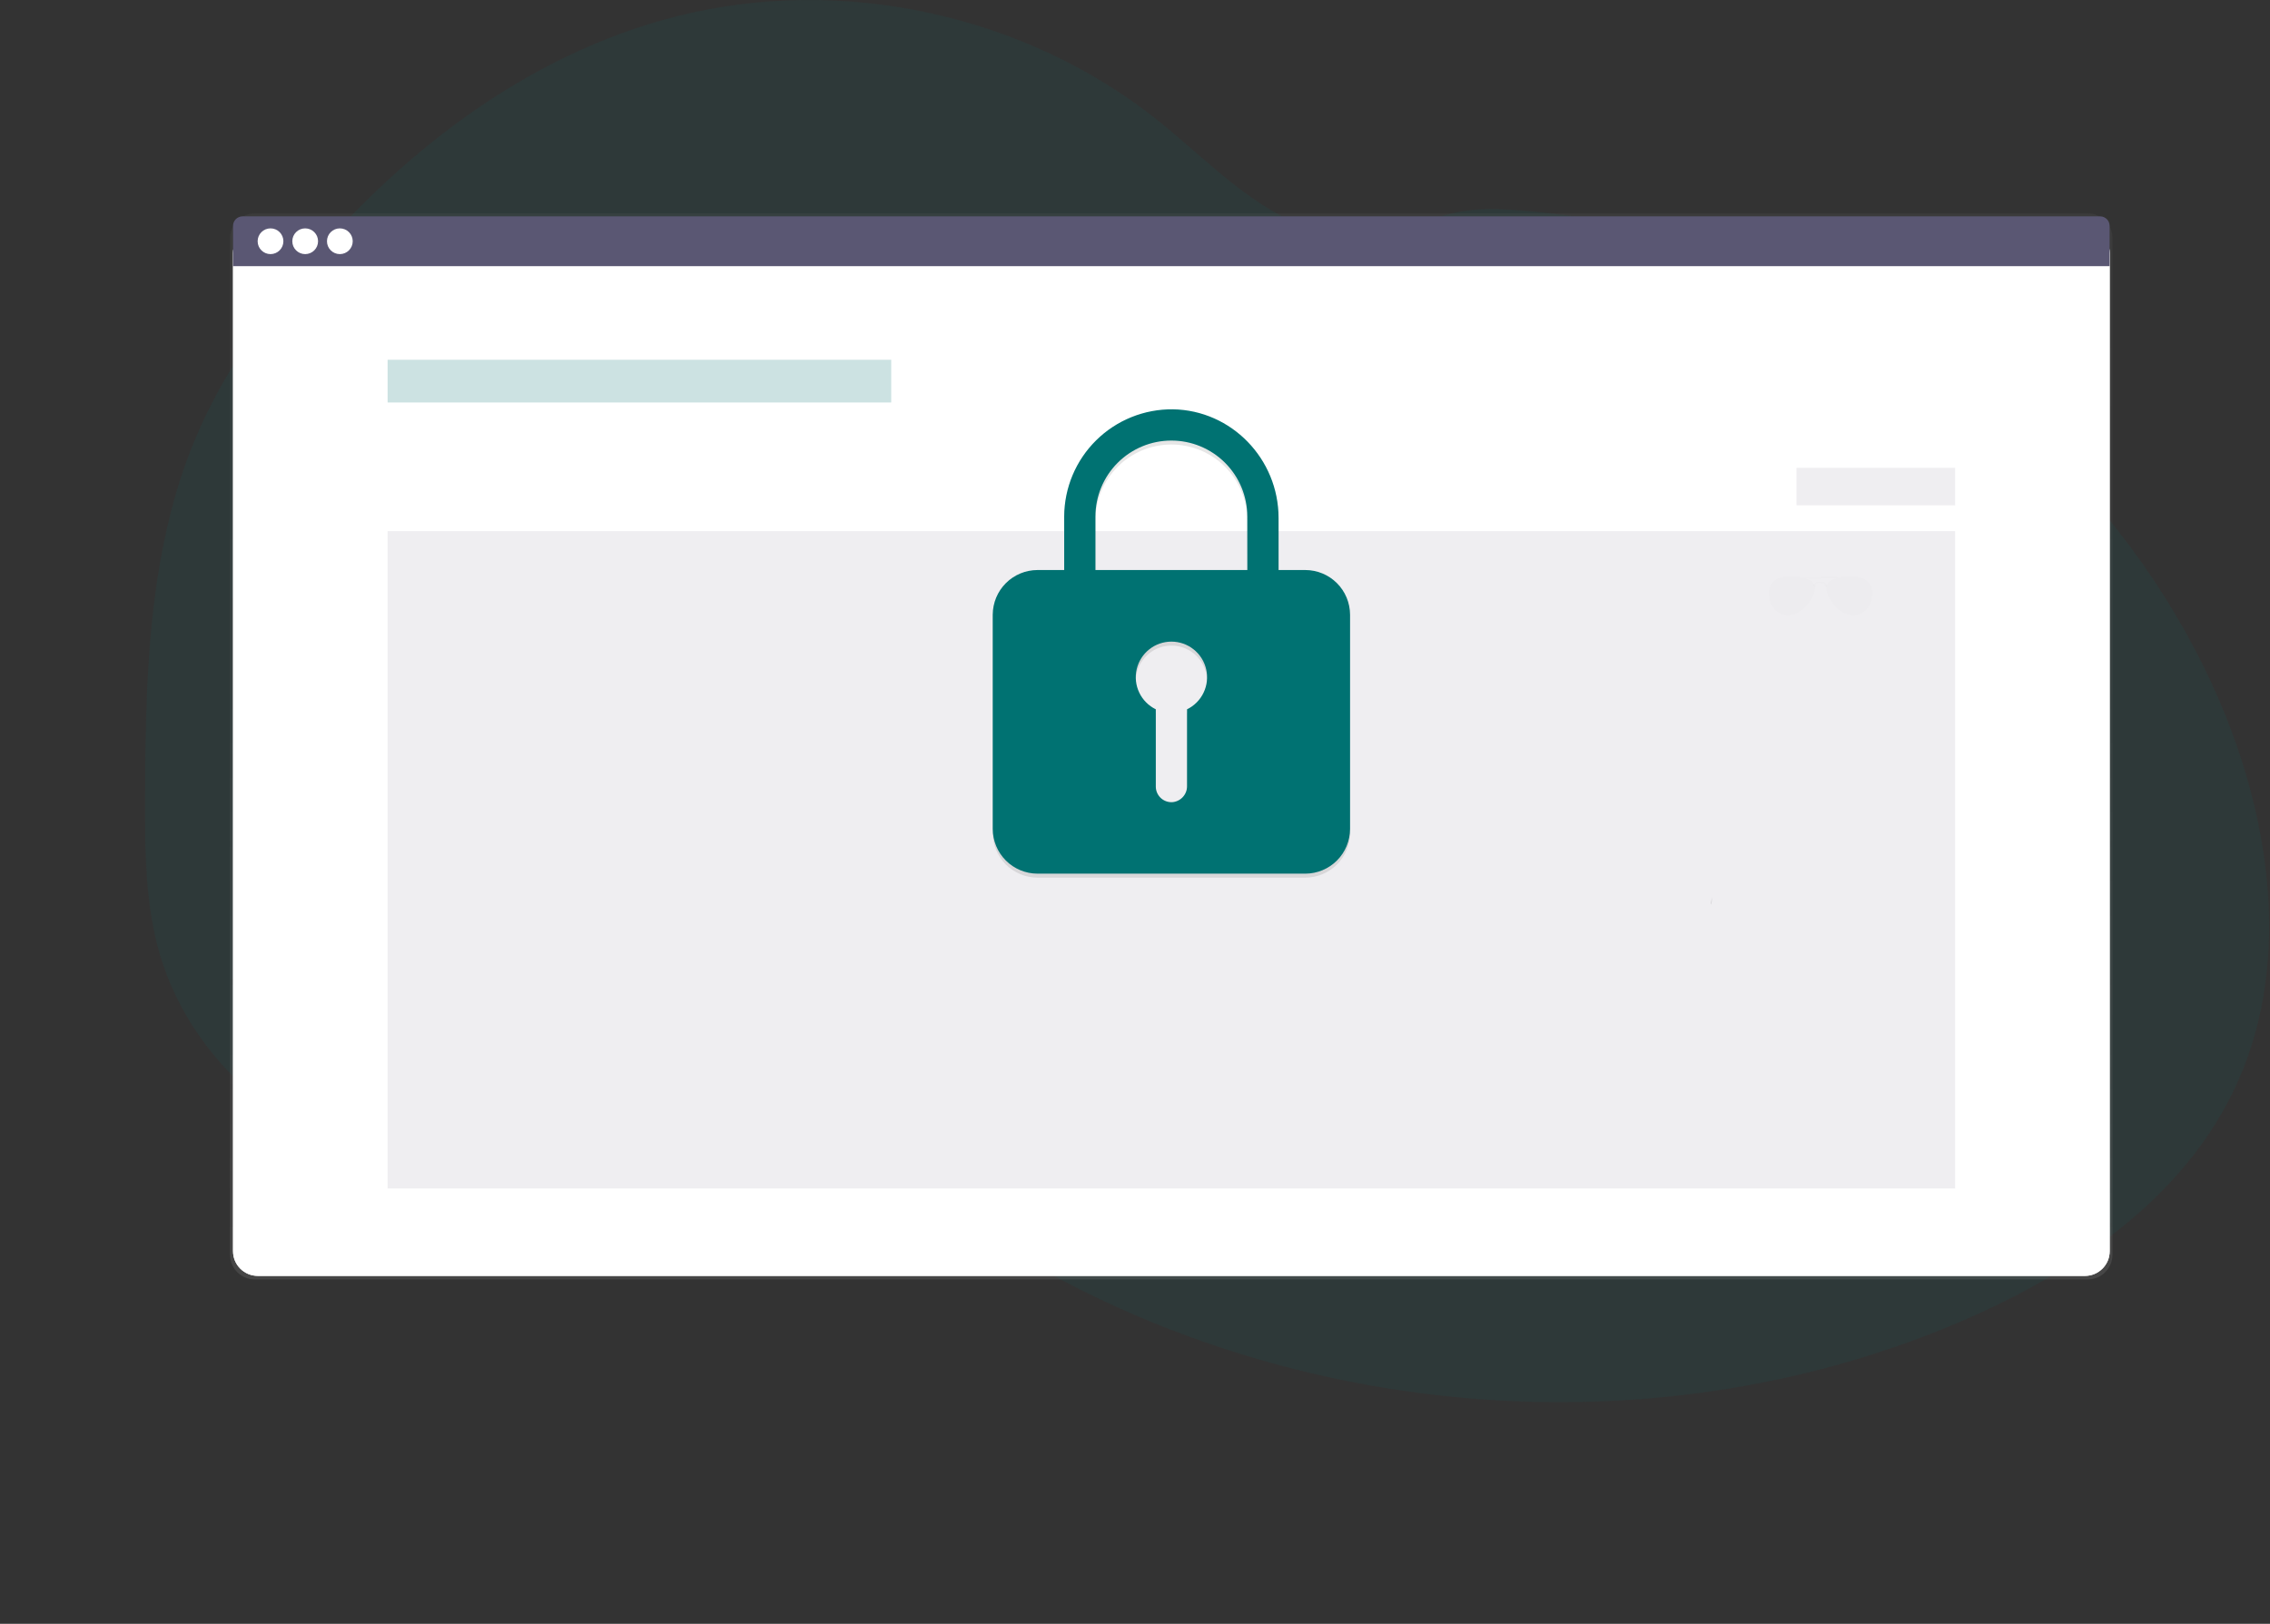 <svg width="1146" height="820" viewBox="0 0 1146 820" fill="none" xmlns="http://www.w3.org/2000/svg">
<rect x="0" y="0" width="1146" height="820" fill="#333333" stroke="none"/>
<g clip-path="url(#clip0)">
<path opacity="0.1" d="M1127.43 551.22C1100.86 606.03 1046.91 642.68 991 666.85C915.73 699.4 832.84 712.31 751.09 706.85C736.763 705.897 722.48 704.373 708.24 702.28C658.784 695.065 610.568 681.024 564.97 660.56C551.81 654.633 538.917 648.163 526.29 641.15C505.2 629.461 484.993 616.245 465.83 601.61C461.01 597.93 456.257 594.157 451.57 590.29C448.32 587.61 445.1 584.87 441.83 582.21C434.93 576.6 427.83 571.27 419.91 567.28C417.52 566.075 415.07 564.994 412.57 564.04C387.49 554.5 358.57 558.1 332.46 565.54C312.6 571.2 293.24 578.95 273.4 584.48C264.575 587.015 255.583 588.926 246.49 590.2C226.189 592.77 205.573 590.959 186.03 584.89L184.36 584.37C181.56 583.49 178.783 582.527 176.03 581.48L174.36 580.84C171.693 579.813 169.083 578.71 166.53 577.53L164.86 576.77C162.193 575.53 159.583 574.22 157.03 572.84C156.11 572.36 155.2 571.84 154.3 571.35C139.773 563.236 126.568 552.955 115.14 540.86C114.81 540.53 114.5 540.19 114.14 539.86C112.55 538.14 110.99 536.39 109.48 534.6C108.92 533.94 108.36 533.28 107.81 532.6C106.017 530.413 104.287 528.177 102.62 525.89C102.37 525.56 102.13 525.22 101.89 524.89C95.062 515.443 89.4 505.206 85.03 494.4C84.89 494.07 84.76 493.73 84.64 493.4C83.307 489.967 82.09 486.477 80.99 482.93C80.54 481.45 80.11 479.93 79.73 478.45C79.6 478.01 79.48 477.56 79.37 477.12C73.85 455.39 73.22 432.8 73.22 410.34C73.22 407.72 73.22 405.103 73.22 402.49C73.38 366.16 73.94 329.21 79.3 293.38C79.3 293.13 79.37 292.88 79.41 292.64C81.204 280.578 83.644 268.62 86.72 256.82C89.939 244.438 94.053 232.306 99.03 220.52C111.36 191.52 129.29 165.13 149.2 140.67C199.35 79.12 265.12 27.45 342.1 8.11C425.05 -12.72 517.24 7.24 584.15 60.51C604.55 76.75 622.88 95.98 645.79 108.43C665.79 119.27 689.2 123.76 710.62 115.23C728.32 108.18 739.84 104.68 759.72 105.75C800.876 108.078 841.449 116.576 880.08 130.96C881.64 131.53 883.2 132.12 884.75 132.71C985.46 171.24 1072.03 247.79 1117.03 346.16C1118.22 348.76 1119.38 351.38 1120.5 354.02C1147.33 416.69 1157.03 490.14 1127.43 551.22Z" fill="#007272"/>
<path d="M1053.98 107.75H128.63C121.732 107.75 116.14 113.342 116.14 120.24V633.59C116.14 640.488 121.732 646.08 128.63 646.08H1053.98C1060.88 646.08 1066.47 640.488 1066.47 633.59V120.24C1066.47 113.342 1060.88 107.75 1053.98 107.75Z" fill="url(#paint0_linear)"/>
<path d="M1052.58 115.32H130.14C123.242 115.32 117.65 120.912 117.65 127.81V631.8C117.65 638.698 123.242 644.29 130.14 644.29H1052.58C1059.48 644.29 1065.07 638.698 1065.07 631.8V127.81C1065.07 120.912 1059.48 115.32 1052.58 115.32Z" fill="white"/>
<path d="M1052.58 115.32H130.14C123.242 115.32 117.65 120.912 117.65 127.81V631.8C117.65 638.698 123.242 644.29 130.14 644.29H1052.58C1059.48 644.29 1065.07 638.698 1065.07 631.8V127.81C1065.07 120.912 1059.48 115.32 1052.58 115.32Z" fill="white"/>
<path opacity="0.04" d="M1052.58 115.32H130.14C123.242 115.32 117.65 120.912 117.65 127.81V631.8C117.65 638.698 123.242 644.29 130.14 644.29H1052.58C1059.48 644.29 1065.07 638.698 1065.07 631.8V127.81C1065.07 120.912 1059.48 115.32 1052.58 115.32Z" fill="white"/>
<path d="M1060.26 109.25H122.46C121.184 109.25 119.961 109.757 119.059 110.659C118.157 111.561 117.65 112.784 117.65 114.06V134.39H1065.03V114.06C1065.03 112.791 1064.53 111.574 1063.64 110.673C1062.74 109.772 1061.53 109.261 1060.26 109.25Z" fill="#5A5773"/>
<path d="M136.57 128.32C140.16 128.32 143.07 125.41 143.07 121.82C143.07 118.23 140.16 115.32 136.57 115.32C132.98 115.32 130.07 118.23 130.07 121.82C130.07 125.41 132.98 128.32 136.57 128.32Z" fill="white"/>
<path d="M154.07 128.32C157.66 128.32 160.57 125.41 160.57 121.82C160.57 118.23 157.66 115.32 154.07 115.32C150.48 115.32 147.57 118.23 147.57 121.82C147.57 125.41 150.48 128.32 154.07 128.32Z" fill="white"/>
<path d="M171.57 128.32C175.16 128.32 178.07 125.41 178.07 121.82C178.07 118.23 175.16 115.32 171.57 115.32C167.98 115.32 165.07 118.23 165.07 121.82C165.07 125.41 167.98 128.32 171.57 128.32Z" fill="white"/>
<path opacity="0.2" d="M449.93 181.67H195.68V203.25H449.93V181.67Z" fill="#007272"/>
<path opacity="0.1" d="M987.04 268.2H195.68V600.16H987.04V268.2Z" fill="#5A5773"/>
<path opacity="0.1" d="M659.03 289.85H645.48V263.53C645.48 233.83 621.8 209.14 592.1 208.69C584.938 208.615 577.833 209.958 571.192 212.641C564.552 215.325 558.508 219.296 553.41 224.325C548.311 229.355 544.258 235.344 541.485 241.948C538.711 248.551 537.272 255.638 537.25 262.8V289.85H523.73C517.755 289.868 512.03 292.25 507.805 296.475C503.58 300.7 501.198 306.425 501.18 312.4V420.62C501.198 426.595 503.58 432.32 507.805 436.545C512.03 440.77 517.755 443.152 523.73 443.17H659.03C665.004 443.152 670.728 440.769 674.951 436.544C679.175 432.319 681.554 426.594 681.57 420.62V312.4C681.554 306.426 679.175 300.701 674.951 296.476C670.728 292.251 665.004 289.869 659.03 289.85ZM599.28 360.2V398.96C599.293 401.012 598.526 402.993 597.133 404.501C595.74 406.008 593.827 406.93 591.78 407.08C590.711 407.13 589.644 406.963 588.642 406.588C587.639 406.214 586.724 405.64 585.95 404.902C585.176 404.163 584.559 403.275 584.138 402.292C583.717 401.308 583.5 400.25 583.5 399.18V360.18C579.842 358.396 576.896 355.425 575.144 351.751C573.391 348.077 572.936 343.918 573.851 339.953C574.767 335.987 576.999 332.448 580.185 329.915C583.37 327.381 587.32 326.001 591.39 326.001C595.46 326.001 599.41 327.381 602.595 329.915C605.781 332.448 608.013 335.987 608.929 339.953C609.844 343.918 609.389 348.077 607.636 351.751C605.884 355.425 602.938 358.396 599.28 360.18V360.2ZM629.72 289.85H553.03V262.8C553.03 252.634 557.068 242.885 564.257 235.697C571.445 228.508 581.194 224.47 591.36 224.47C601.526 224.47 611.275 228.508 618.463 235.697C625.652 242.885 629.69 252.634 629.69 262.8L629.72 289.85Z" fill="black"/>
<path d="M659.03 287.85H645.48V261.53C645.48 231.83 621.8 207.14 592.1 206.69C584.938 206.615 577.833 207.958 571.192 210.641C564.552 213.325 558.508 217.296 553.41 222.325C548.311 227.355 544.258 233.344 541.485 239.948C538.711 246.551 537.272 253.638 537.25 260.8V287.85H523.73C517.755 287.868 512.03 290.25 507.805 294.475C503.58 298.7 501.198 304.425 501.18 310.4V418.62C501.198 424.595 503.58 430.32 507.805 434.545C512.03 438.77 517.755 441.152 523.73 441.17H659.03C665.004 441.152 670.728 438.769 674.951 434.544C679.175 430.319 681.554 424.594 681.57 418.62V310.4C681.554 304.426 679.175 298.701 674.951 294.476C670.728 290.251 665.004 287.869 659.03 287.85V287.85ZM599.28 358.2V396.96C599.293 399.012 598.526 400.993 597.133 402.501C595.74 404.008 593.827 404.93 591.78 405.08C590.711 405.13 589.644 404.963 588.642 404.588C587.639 404.214 586.724 403.64 585.95 402.902C585.176 402.163 584.559 401.275 584.138 400.292C583.717 399.308 583.5 398.25 583.5 397.18V358.18C579.842 356.396 576.896 353.425 575.144 349.751C573.391 346.077 572.936 341.918 573.851 337.953C574.767 333.987 576.999 330.448 580.185 327.915C583.37 325.381 587.32 324.001 591.39 324.001C595.46 324.001 599.41 325.381 602.595 327.915C605.781 330.448 608.013 333.987 608.929 337.953C609.844 341.918 609.389 346.077 607.636 349.751C605.884 353.425 602.938 356.396 599.28 358.18V358.2ZM629.72 287.85H553.03V260.8C553.03 250.634 557.068 240.885 564.257 233.697C571.445 226.508 581.194 222.47 591.36 222.47C601.526 222.47 611.275 226.508 618.463 233.697C625.652 240.885 629.69 250.634 629.69 260.8L629.72 287.85Z" fill="#007272"/>
<path opacity="0.1" d="M987.04 236.25H906.94V255.16H987.04V236.25Z" fill="#5A5773"/>
<path opacity="0.1" d="M864.4 453.06C864.326 454.407 864.136 455.746 863.83 457.06C863.83 456.69 863.83 456.48 863.75 456.45C863.45 456.37 863.81 454.84 864.4 453.06Z" fill="black"/>
<g opacity="0.1">
<path opacity="0.1" d="M893.03 298.96C893.087 297.3 893.682 295.704 894.724 294.411C895.766 293.118 897.2 292.198 898.81 291.79C903.269 290.7 907.947 290.912 912.29 292.4C921.78 295.54 911.09 306.84 911.09 306.84C911.09 306.84 903.98 313.84 897.35 308.95C895.392 307.47 894.021 305.344 893.48 302.95C893.155 301.645 893.004 300.304 893.03 298.96V298.96Z" fill="black"/>
<path opacity="0.1" d="M945.2 298.96C945.142 297.299 944.546 295.702 943.502 294.408C942.458 293.115 941.022 292.196 939.41 291.79C934.954 290.702 930.279 290.914 925.94 292.4C916.45 295.54 927.14 306.84 927.14 306.84C927.14 306.84 934.24 313.84 940.88 308.95C942.838 307.47 944.209 305.344 944.75 302.95C945.075 301.646 945.226 300.304 945.2 298.96Z" fill="black"/>
<path opacity="0.1" d="M910.5 291.48V291.95H927.83V291.39L910.5 291.48Z" fill="black"/>
<path opacity="0.1" d="M916.03 296.49H916.58V294.9C916.58 294.9 918.34 293.53 921.26 294.9V296.32H922.26V295.39H921.77C921.77 295.39 921.97 293.46 918.71 293.77C918.71 293.77 916.09 293.52 916.15 295.18H915.55L916.03 296.49Z" fill="black"/>
</g>
</g>
<defs>
<linearGradient id="paint0_linear" x1="591.3" y1="646.08" x2="591.3" y2="107.75" gradientUnits="userSpaceOnUse">
<stop stop-color="#808080" stop-opacity="0.25"/>
<stop offset="0.54" stop-color="#808080" stop-opacity="0.12"/>
<stop offset="1" stop-color="#808080" stop-opacity="0.1"/>
</linearGradient>
<clipPath id="clip0">
<rect width="1145.57" height="819.91" fill="white"/>
</clipPath>
</defs>
</svg>
